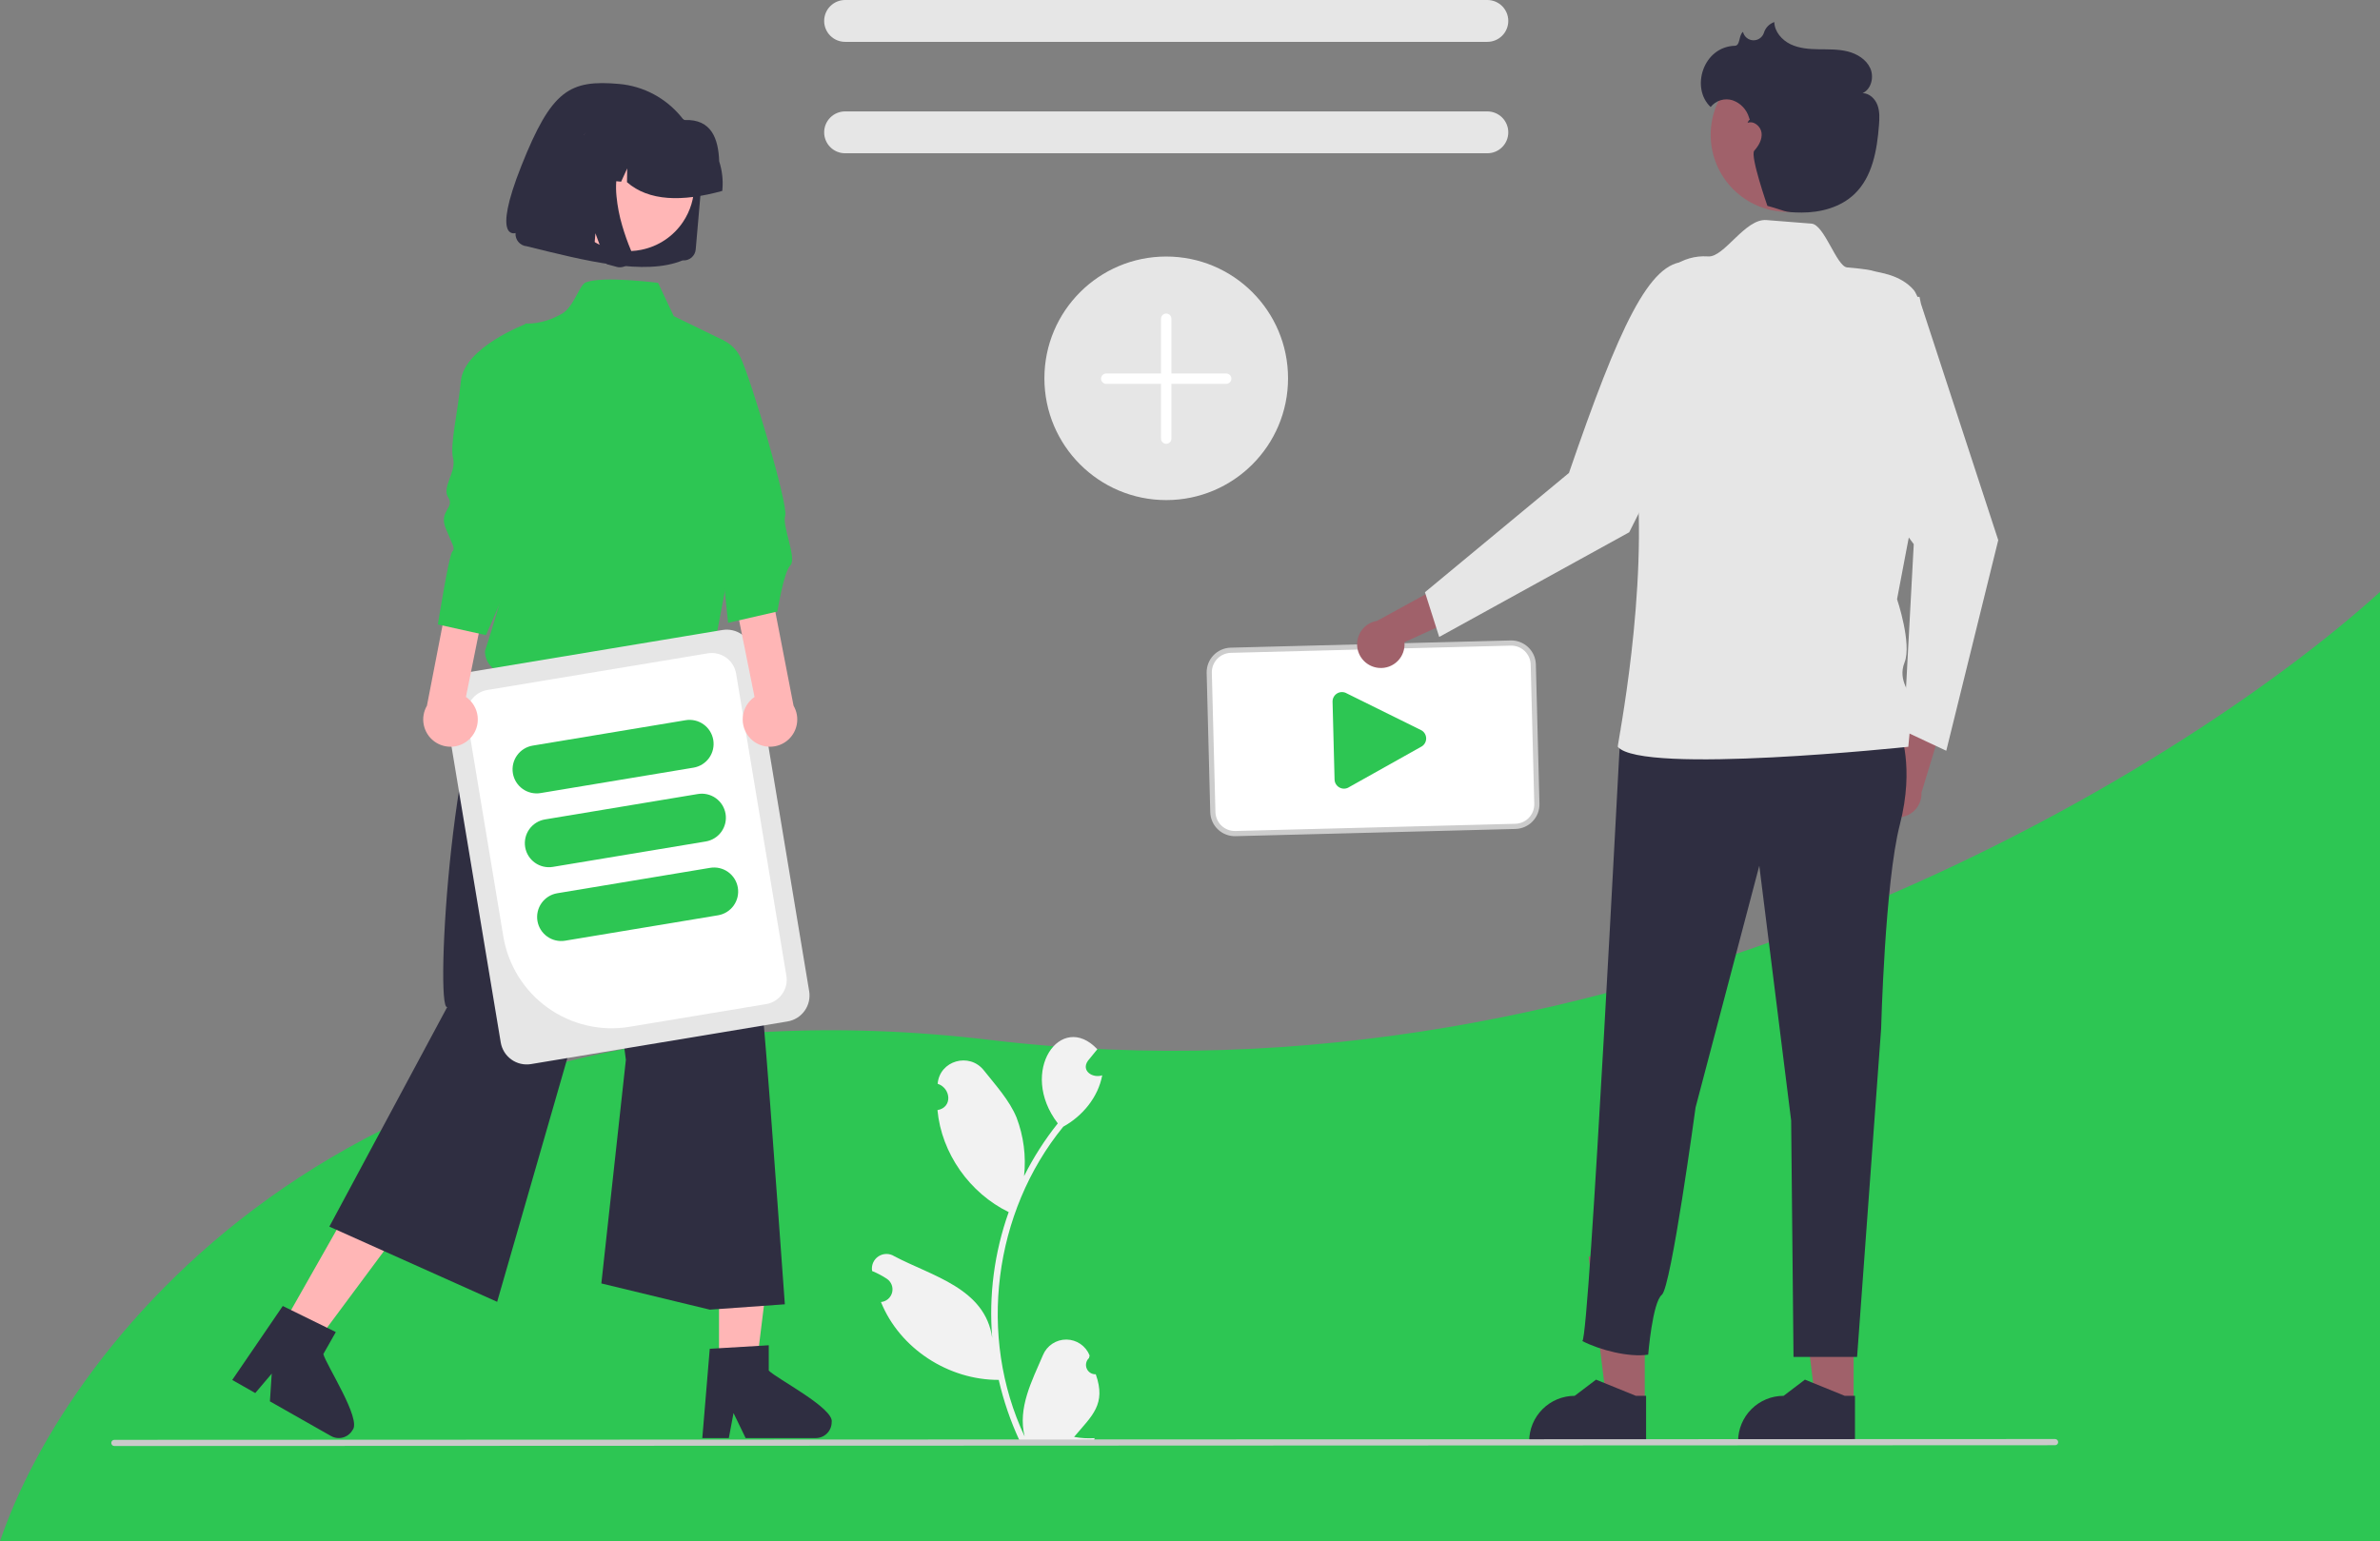 <svg width="599" height="388" viewBox="0 0 599 388" fill="none" xmlns="http://www.w3.org/2000/svg">
<rect x="0" y="0" width="599" height="388" fill="#808080" stroke="none"/>
<path d="M599 149V388L0 388C16.833 338.01 90.3 242.788 249.5 261.817C408.7 280.846 548.833 194.535 599 149Z" fill="#2DC653"/>
<g clip-path="url(#clip0_115_81)">
<path d="M275.785 345.942C275.302 345.964 274.824 345.837 274.416 345.579C274.008 345.32 273.689 344.943 273.502 344.497C273.316 344.051 273.271 343.559 273.374 343.086C273.477 342.614 273.722 342.185 274.077 341.857C274.136 341.621 274.179 341.451 274.238 341.215C273.776 340.042 272.974 339.033 271.935 338.318C270.896 337.603 269.667 337.215 268.406 337.203C267.144 337.191 265.908 337.556 264.856 338.251C263.803 338.946 262.982 339.94 262.498 341.104C259.705 347.642 256.089 354.41 257.887 361.611C246.011 336.444 250.049 305.138 267.602 283.616C272.453 280.944 276.386 276.196 277.409 270.684C275.008 271.497 272.014 269.545 273.82 267.016C274.602 266.049 275.392 265.09 276.175 264.124C267.054 254.412 256.186 269.676 266.226 282.784C262.942 286.901 260.097 291.35 257.738 296.058C258.283 291.059 257.633 286.001 255.841 281.302C254.025 276.922 250.622 273.234 247.625 269.447C243.981 264.834 236.481 266.962 235.99 272.817C239.353 273.922 239.79 278.779 235.943 279.444C236.951 290.335 244.067 300.344 253.869 305.12C250.249 315.274 248.836 326.083 249.723 336.827C247.993 324.271 234.513 321.224 225.091 316.234C224.491 315.849 223.793 315.648 223.08 315.653C222.368 315.659 221.673 315.872 221.079 316.266C220.486 316.66 220.02 317.218 219.738 317.872C219.457 318.527 219.372 319.249 219.494 319.951C220.794 320.479 222.039 321.136 223.209 321.91C223.758 322.279 224.179 322.809 224.415 323.426C224.651 324.043 224.69 324.718 224.527 325.359C224.364 325.999 224.007 326.574 223.504 327.003C223.002 327.433 222.379 327.696 221.721 327.758C226.47 339.51 238.749 347.402 251.36 347.357C252.572 352.623 254.328 357.748 256.599 362.651H275.316C275.383 362.443 275.444 362.228 275.504 362.02C273.772 362.129 272.032 362.025 270.325 361.712C274.909 356.286 278.453 353.517 275.786 345.942L275.785 345.942Z" fill="#F2F2F2"/>
<path d="M374.338 10.535H212.693C211.296 10.535 209.956 9.98 208.968 8.992C207.98 8.004 207.425 6.664 207.425 5.267C207.425 3.87 207.98 2.531 208.968 1.543C209.956 0.555 211.296 0 212.693 0H374.338C375.735 0 377.075 0.555 378.063 1.543C379.051 2.531 379.606 3.87 379.606 5.267C379.606 6.664 379.051 8.004 378.063 8.992C377.075 9.98 375.735 10.535 374.338 10.535Z" fill="#E6E6E6"/>
<path d="M374.338 38.581H212.693C211.296 38.581 209.956 38.026 208.968 37.038C207.98 36.05 207.425 34.711 207.425 33.314C207.425 31.917 207.98 30.577 208.968 29.589C209.956 28.601 211.296 28.046 212.693 28.046H374.338C375.735 28.046 377.075 28.601 378.063 29.589C379.051 30.577 379.606 31.917 379.606 33.314C379.606 34.711 379.051 36.05 378.063 37.038C377.075 38.026 375.735 38.581 374.338 38.581V38.581Z" fill="#E6E6E6"/>
<path d="M381.4 208.02L310.936 209.838C309.466 209.875 308.042 209.326 306.976 208.314C305.91 207.302 305.289 205.908 305.249 204.439L304.344 169.373C304.308 167.904 304.856 166.48 305.868 165.414C306.881 164.348 308.274 163.728 309.744 163.688L380.208 161.869C381.678 161.833 383.102 162.381 384.168 163.393C385.234 164.406 385.855 165.799 385.895 167.269L386.8 202.334C386.836 203.804 386.288 205.228 385.276 206.293C384.263 207.359 382.869 207.98 381.4 208.02V208.02Z" fill="white"/>
<path d="M381.417 208.672L310.952 210.49C309.31 210.531 307.718 209.918 306.527 208.787C305.335 207.656 304.641 206.098 304.597 204.456L303.692 169.39C303.651 167.748 304.264 166.156 305.396 164.965C306.527 163.774 308.085 163.08 309.727 163.036L380.192 161.217C381.834 161.177 383.426 161.789 384.617 162.921C385.809 164.052 386.503 165.609 386.547 167.252L387.452 202.317C387.493 203.96 386.88 205.551 385.749 206.742C384.617 207.933 383.059 208.627 381.417 208.672V208.672ZM309.761 164.34C308.464 164.375 307.234 164.923 306.341 165.863C305.448 166.804 304.964 168.06 304.996 169.356L305.901 204.422C305.936 205.719 306.484 206.948 307.425 207.842C308.365 208.735 309.622 209.218 310.919 209.186L381.383 207.368C382.68 207.333 383.91 206.785 384.803 205.844C385.696 204.904 386.18 203.648 386.148 202.351L385.243 167.285C385.208 165.989 384.66 164.759 383.719 163.866C382.779 162.973 381.522 162.489 380.225 162.521L309.761 164.34Z" fill="#CCCCCC"/>
<path d="M338.317 198.528C337.917 198.537 337.521 198.445 337.166 198.26C336.787 198.068 336.467 197.776 336.241 197.416C336.015 197.056 335.892 196.641 335.884 196.216L335.379 176.646C335.368 176.222 335.471 175.802 335.678 175.431C335.885 175.06 336.187 174.752 336.554 174.538C336.92 174.324 337.338 174.213 337.762 174.215C338.187 174.218 338.603 174.334 338.967 174.552L357.787 183.858C358.129 184.063 358.414 184.351 358.615 184.696C358.816 185.041 358.927 185.43 358.937 185.829C358.947 186.228 358.857 186.623 358.674 186.978C358.491 187.332 358.221 187.635 357.89 187.857L339.576 198.121C339.204 198.374 338.767 198.515 338.317 198.528V198.528Z" fill="#2DC653"/>
<path d="M293.516 125.886C310.449 125.886 324.176 112.162 324.176 95.231C324.176 78.3 310.449 64.576 293.516 64.576C276.582 64.576 262.855 78.3 262.855 95.231C262.855 112.162 276.582 125.886 293.516 125.886Z" fill="#E6E6E6"/>
<path d="M293.516 111.722C293.17 111.722 292.838 111.585 292.593 111.34C292.348 111.095 292.211 110.764 292.211 110.418V80.23C292.211 79.883 292.348 79.552 292.593 79.307C292.838 79.062 293.17 78.925 293.516 78.925C293.862 78.925 294.193 79.062 294.438 79.307C294.683 79.552 294.82 79.883 294.82 80.23V110.418C294.82 110.764 294.683 111.095 294.438 111.34C294.193 111.585 293.862 111.722 293.516 111.722V111.722Z" fill="white"/>
<path d="M308.612 96.628H278.419C278.073 96.628 277.741 96.49 277.497 96.246C277.252 96.001 277.115 95.669 277.115 95.323C277.115 94.977 277.252 94.646 277.497 94.401C277.741 94.156 278.073 94.019 278.419 94.019H308.612C308.958 94.019 309.29 94.156 309.535 94.401C309.779 94.646 309.917 94.977 309.917 95.323C309.917 95.669 309.779 96.001 309.535 96.246C309.29 96.49 308.958 96.628 308.612 96.628Z" fill="white"/>
<path d="M180.659 194.372H128.471V135.67H180.659C174.959 143.332 177.78 168.791 180.659 194.372Z" fill="#FFB6B6"/>
<path d="M180.962 344.162H190.355L194.825 307.933L180.96 307.934L180.962 344.162Z" fill="#FFB6B6"/>
<path d="M193.482 345.007V338.64L191.012 338.791L180.959 339.386L178.632 339.529L176.854 360.855L176.758 361.998H183.429L183.643 360.863L184.612 355.702L187.113 360.863L187.661 361.998H205.345C206.397 361.991 207.405 361.57 208.148 360.825C208.891 360.08 209.311 359.072 209.315 358.02C210.062 354.535 195.356 347 193.482 345.007Z" fill="#2F2E41"/>
<path d="M70.906 333.939L79.076 338.573L100.845 309.269L88.786 302.428L70.906 333.939Z" fill="#FFB6B6"/>
<path d="M81.382 340.847L84.518 335.313L82.311 334.226L73.266 329.788L71.17 328.755L60.871 343.832L58.449 347.373L61.188 348.93L64.246 350.668L68.391 345.778L67.93 352.756L82.374 360.958H82.382L83.311 361.482C84.229 362 85.314 362.133 86.33 361.852C87.345 361.57 88.207 360.898 88.727 359.981C91.093 357.314 82.025 343.515 81.382 340.847Z" fill="#2F2E41"/>
<path d="M126.514 166.326C113.926 174.666 109.292 254.796 112.563 253.488L82.892 308.775L125.124 327.703L152.893 231.3L157.521 266.776L151.35 323.076L178.648 329.676L197.53 328.328C192.624 261.22 188.202 190.442 178.05 163.064L126.514 166.326Z" fill="#2F2E41"/>
<path d="M165.623 71.203C165.623 71.203 151.647 69.395 147.389 71.098C145.874 71.704 144.359 77.268 141.518 78.925C136.374 81.925 132.176 81.42 132.176 81.42C134.186 107 134.076 126.844 122.055 163.898C122.044 164.836 122.273 165.761 122.722 166.584C123.171 167.408 123.823 168.102 124.618 168.601C125.412 169.101 126.321 169.387 127.257 169.435C128.194 169.482 129.127 169.288 129.967 168.871L179.354 165.021L185.209 134.21L192.874 118.032L182.944 97.597L182.092 85.677L169.569 79.577L165.623 71.203Z" fill="#2DC653"/>
<path d="M171.793 65.548L171.808 65.549C172.611 65.618 173.409 65.366 174.027 64.847C174.644 64.328 175.03 63.585 175.099 62.782L176.57 45.879C176.836 42.85 176.491 39.8 175.555 36.908C173.719 31.263 169.776 26.545 164.547 23.735C161.847 22.289 158.882 21.404 155.831 21.133C143.348 20.028 138.806 22.656 131.226 41.73C123.646 60.805 129.753 58.659 129.753 58.659C129.717 59.067 129.764 59.477 129.89 59.866C130.138 60.625 130.669 61.259 131.373 61.636C131.734 61.828 132.131 61.947 132.538 61.983C147.312 65.633 162.22 69.48 171.795 65.548L171.793 65.548Z" fill="#2F2E41"/>
<path d="M144.153 37.218C142.32 39.969 141.343 43.201 141.346 46.507C141.349 49.813 142.332 53.043 144.171 55.791C146.009 58.538 148.621 60.679 151.675 61.944C154.73 63.208 158.091 63.539 161.334 62.895C163.481 62.475 165.523 61.634 167.342 60.42C169.161 59.206 170.721 57.642 171.932 55.821C173.761 53.071 174.735 49.841 174.731 46.538C174.727 43.235 173.745 40.008 171.908 37.262C170.072 34.517 167.464 32.376 164.413 31.111C161.362 29.845 158.004 29.511 154.763 30.151C152.615 30.568 150.571 31.408 148.749 32.621C146.928 33.834 145.365 35.397 144.153 37.218L144.153 37.218Z" fill="#FFB6B6"/>
<path d="M181.812 47.721C182.023 45.326 181.749 42.913 181.009 40.626C180.804 35.02 179.143 29.952 172.305 30.211C170.183 29.075 167.854 28.377 165.457 28.159L162.075 27.848C162.037 27.845 161.999 27.841 161.961 27.838C157.228 27.429 152.528 28.917 148.892 31.973C145.257 35.03 142.985 39.405 142.577 44.137L142.547 44.475L149.703 45.127L152.737 38.521L152.63 45.395L156.326 45.733L157.856 42.4L157.803 45.866C163.319 50.658 171.636 50.856 181.779 48.059L181.812 47.721Z" fill="#2F2E41"/>
<path d="M159.044 63.902C159.109 64.458 159.016 65.021 158.776 65.527C158.656 65.787 158.499 66.028 158.311 66.243C158.151 66.427 157.969 66.591 157.77 66.732C157.18 67.148 156.462 67.341 155.743 67.275C155.698 67.271 155.653 67.266 155.609 67.26C155.564 67.254 155.52 67.247 155.475 67.239C155.43 67.231 155.386 67.222 155.341 67.212C155.297 67.202 155.253 67.191 155.208 67.179L152.708 66.496L149.859 58.717L149.263 65.564L137.893 62.48L140.421 33.426L159.777 35.203L159.25 35.717C157.499 37.444 156.258 39.621 155.665 42.008C155.076 44.426 154.906 46.928 155.162 49.403C155.402 51.907 155.882 54.382 156.596 56.794C157.217 58.929 157.961 61.028 158.824 63.078C158.936 63.341 159.01 63.618 159.044 63.902V63.902Z" fill="#2F2E41"/>
<path d="M126.029 262.421L111.811 176.936C111.526 175.205 111.938 173.432 112.958 172.005C113.978 170.578 115.523 169.614 117.253 169.324L181.824 158.589C183.555 158.303 185.328 158.715 186.755 159.735C188.182 160.755 189.147 162.3 189.436 164.03L203.654 249.515C203.94 251.245 203.527 253.018 202.507 254.445C201.487 255.872 199.942 256.836 198.212 257.126L133.641 267.862C131.911 268.147 130.137 267.735 128.71 266.715C127.283 265.695 126.319 264.151 126.029 262.421V262.421Z" fill="#E6E6E6"/>
<path d="M126.688 235.777L117.547 180.82C117.28 179.199 117.666 177.538 118.621 176.202C119.577 174.866 121.023 173.963 122.644 173.691L178.137 164.465C179.758 164.197 181.419 164.584 182.755 165.539C184.092 166.494 184.995 167.941 185.266 169.561L197.918 245.631C198.186 247.251 197.799 248.912 196.844 250.248C195.888 251.585 194.442 252.488 192.821 252.759L158.444 258.474C151.224 259.667 143.826 257.946 137.872 253.691C131.918 249.436 127.896 242.994 126.688 235.777V235.777Z" fill="white"/>
<path d="M129.083 194.66C128.821 193.076 129.198 191.453 130.132 190.147C131.066 188.842 132.479 187.959 134.063 187.694L172.558 181.294C174.142 181.032 175.764 181.41 177.07 182.344C178.375 183.278 179.256 184.691 179.519 186.274C179.782 187.857 179.406 189.48 178.474 190.786C177.541 192.092 176.128 192.974 174.545 193.239L136.049 199.639C134.465 199.901 132.842 199.523 131.536 198.59C130.23 197.656 129.348 196.243 129.083 194.66V194.66Z" fill="#2DC653"/>
<path d="M132.173 213.241C131.911 211.657 132.289 210.034 133.222 208.728C134.156 207.423 135.57 206.54 137.153 206.275L175.649 199.875C177.232 199.613 178.855 199.991 180.16 200.925C181.466 201.858 182.347 203.272 182.61 204.855C182.873 206.438 182.497 208.061 181.564 209.367C180.631 210.673 179.218 211.555 177.635 211.82L139.14 218.22C137.556 218.482 135.933 218.104 134.626 217.171C133.32 216.237 132.438 214.824 132.173 213.241V213.241Z" fill="#2DC653"/>
<path d="M135.263 231.822C135.002 230.238 135.379 228.615 136.313 227.309C137.246 226.004 138.66 225.121 140.243 224.856L178.739 218.456C180.322 218.194 181.945 218.572 183.25 219.506C184.555 220.44 185.436 221.853 185.7 223.436C185.963 225.019 185.587 226.642 184.654 227.948C183.721 229.254 182.308 230.136 180.725 230.401L142.23 236.801C140.646 237.063 139.023 236.685 137.717 235.752C136.411 234.818 135.528 233.405 135.263 231.822V231.822Z" fill="#2DC653"/>
<path d="M118.35 185.858C119.038 185.137 119.561 184.276 119.884 183.333C120.207 182.39 120.321 181.389 120.218 180.397C120.115 179.406 119.799 178.449 119.29 177.592C118.781 176.736 118.092 176 117.27 175.435L124.047 141.818L115.207 137.658L107.451 177.644C106.604 179.098 106.319 180.811 106.651 182.46C106.983 184.109 107.908 185.579 109.251 186.591C110.595 187.604 112.263 188.088 113.94 187.953C115.617 187.818 117.186 187.073 118.35 185.858V185.858Z" fill="#FFB6B6"/>
<path d="M132.385 81.534C132.385 81.534 116.848 87.38 115.996 95.894C115.145 104.409 113.188 111.998 114.039 115.404C114.891 118.81 111.112 122.68 112.815 125.234C114.518 127.789 110.434 128.629 112.137 132.886C113.84 137.143 114.692 137.995 113.84 138.846C112.988 139.697 110.205 157.194 110.205 157.194L122.301 159.878L138.083 123.992L132.385 81.534Z" fill="#2DC653"/>
<path d="M188.824 185.858C188.135 185.137 187.612 184.276 187.289 183.333C186.967 182.39 186.853 181.389 186.955 180.397C187.058 179.406 187.375 178.449 187.884 177.592C188.393 176.736 189.082 176 189.903 175.435L183.127 141.818L191.966 137.658L199.722 177.644C200.57 179.098 200.854 180.811 200.522 182.46C200.191 184.109 199.265 185.579 197.922 186.591C196.579 187.604 194.91 188.088 193.234 187.953C191.557 187.818 189.988 187.073 188.824 185.858V185.858Z" fill="#FFB6B6"/>
<path d="M178.686 84.826C180.303 84.916 181.867 85.437 183.214 86.335C184.562 87.234 185.645 88.476 186.35 89.934C188.905 95.043 198.472 127.246 197.62 129.8C196.769 132.354 200.628 140.603 198.925 142.306C197.221 144.009 195.663 153.933 195.663 153.933L183.252 156.781L179.248 118.884L178.686 84.826Z" fill="#2DC653"/>
<path d="M471.904 201.441C471.658 200.609 471.597 199.733 471.726 198.875C471.854 198.017 472.17 197.198 472.65 196.475C473.129 195.752 473.762 195.143 474.503 194.691C475.243 194.239 476.074 193.954 476.936 193.858L481.595 173.289L489.187 181.194L483.599 199.515C483.665 200.974 483.193 202.407 482.273 203.542C481.353 204.676 480.049 205.434 478.607 205.672C477.166 205.909 475.687 205.61 474.452 204.83C473.216 204.05 472.31 202.844 471.904 201.441H471.904Z" fill="#A0616A"/>
<path d="M483.099 74.719L483.472 76.487L502.92 135.972L489.838 188.982L479.131 183.976L481.655 136.978C462.438 111.324 456.786 102.039 458.462 75.339L483.099 74.719Z" fill="#E6E6E6"/>
<path d="M466.525 353.214L456.959 353.213L452.407 316.317L466.527 316.318L466.525 353.214Z" fill="#A0616A"/>
<path d="M466.862 363.192L437.443 363.191V362.819C437.443 359.783 438.65 356.871 440.797 354.724C442.944 352.576 445.857 351.37 448.894 351.37H448.895L454.268 347.294L464.295 351.371L466.863 351.371L466.862 363.192Z" fill="#2F2E41"/>
<path d="M413.95 353.214L404.383 353.213L399.832 316.317L413.952 316.318L413.95 353.214Z" fill="#A0616A"/>
<path d="M414.287 363.192L384.867 363.191V362.819C384.868 359.783 386.074 356.871 388.222 354.724C390.369 352.576 393.281 351.37 396.318 351.37H396.319L401.693 347.294L411.719 351.371L414.287 351.371L414.287 363.192Z" fill="#2F2E41"/>
<path d="M478.16 183.974C478.16 183.974 481.934 192.935 478.16 207.556C474.386 222.177 473.443 258.966 473.443 258.966L467.394 341.577H451.392L450.8 282.077L442.781 217.933L426.742 278.775C426.742 278.775 420.61 324.053 418.251 325.94C415.893 327.826 414.818 341.005 414.818 341.005C409.97 341.732 402.596 339.836 398.245 337.577C400.038 336.802 407.638 186.205 407.873 183.974C408.794 175.249 478.16 183.974 478.16 183.974Z" fill="#2F2E41"/>
<path d="M347.068 168.133C347.933 168.205 348.803 168.086 349.617 167.785C350.431 167.484 351.169 167.009 351.779 166.392C352.389 165.775 352.857 165.032 353.148 164.214C353.44 163.397 353.549 162.526 353.468 161.662L372.661 152.913L363.374 147.091L346.572 156.292C345.13 156.525 343.823 157.279 342.899 158.411C341.975 159.542 341.499 160.973 341.56 162.433C341.621 163.892 342.216 165.279 343.231 166.329C344.246 167.38 345.611 168.021 347.068 168.133L347.068 168.133Z" fill="#A0616A"/>
<path d="M421.789 95.157L428.306 97.675L410.044 133.985L362.219 160.34L358.633 149.079L394.879 119.048C407.557 82.169 415.175 65.692 424.324 65.918L421.789 95.157Z" fill="#E6E6E6"/>
<path d="M415.972 74.319C416.802 71.361 418.621 68.777 421.126 66.997C423.631 65.218 426.67 64.351 429.737 64.541C429.786 64.544 429.835 64.547 429.884 64.551C433.959 64.861 439.174 54.975 444.575 55.396C448.376 55.692 452.269 55.998 455.921 56.292C459.176 56.554 462.24 67.09 464.878 67.314C469.86 67.739 471.037 68.066 471.393 68.185C472.808 68.657 478.252 69.029 481.68 73.029C483.215 74.819 489.318 91.767 485.545 109.69C481.771 127.612 477.453 150.829 477.453 150.829C477.453 150.829 481.226 162.043 479.34 166.759C477.453 171.475 481.226 174.777 481.226 176.664C481.226 178.55 480.283 187.983 480.283 187.983C480.283 187.983 413.084 195.114 407.166 187.983C406.972 187.749 415.016 148.657 411.685 117.23C409.857 99.979 413.265 83.818 415.972 74.319Z" fill="#E6E6E6"/>
<path d="M449.958 53.343C460.68 53.343 469.372 44.652 469.372 33.932C469.372 23.212 460.68 14.522 449.958 14.522C439.236 14.522 430.545 23.212 430.545 33.932C430.545 44.652 439.236 53.343 449.958 53.343Z" fill="#A0616A"/>
<path d="M436.646 11.521C438.037 11.48 437.56 8.858 438.681 8.021C438.686 8.047 438.692 8.072 438.698 8.097C438.845 8.664 439.17 9.168 439.625 9.536C440.08 9.904 440.641 10.116 441.226 10.141C441.811 10.166 442.388 10.002 442.873 9.674C443.358 9.347 443.725 8.872 443.919 8.32C444.105 7.682 444.442 7.097 444.9 6.616C445.359 6.135 445.927 5.771 446.556 5.554C446.626 7.985 448.464 10.094 450.658 11.144C452.852 12.194 455.353 12.369 457.784 12.405C460.216 12.44 462.683 12.359 465.041 12.954C467.399 13.549 469.692 14.948 470.7 17.161C471.707 19.374 470.988 22.421 468.785 23.451C470.492 23.46 471.94 24.868 472.53 26.469C473.12 28.07 473.03 29.832 472.9 31.533C472.42 37.81 471.251 44.567 466.68 48.896C463.196 52.195 458.209 53.524 453.411 53.505C448.613 53.486 449.456 53.044 444.817 51.82C444.817 51.82 440.406 39.177 441.517 37.933C442.627 36.69 443.55 35.098 443.349 33.443C443.148 31.788 441.369 30.305 439.825 30.935C440.085 30.272 440.28 30.145 440.403 30.179C440.325 29.99 440.257 29.798 440.199 29.602C439.908 28.605 439.385 27.691 438.672 26.935C437.959 26.179 437.077 25.604 436.099 25.255C435.11 24.934 434.047 24.924 433.052 25.225C432.058 25.526 431.179 26.124 430.534 26.939C425.454 22.175 428.606 11.76 436.646 11.521Z" fill="#2F2E41"/>
<path d="M517.223 363.8L28.777 364C28.571 363.999 28.374 363.917 28.229 363.772C28.084 363.626 28.002 363.429 28.002 363.223C28.002 363.018 28.084 362.821 28.229 362.675C28.374 362.529 28.571 362.447 28.777 362.447L517.223 362.246C517.429 362.246 517.627 362.328 517.772 362.474C517.918 362.619 518 362.817 518 363.023C518 363.229 517.918 363.426 517.772 363.572C517.627 363.718 517.429 363.8 517.223 363.8V363.8Z" fill="#CACACA"/>
</g>
<defs>
<clipPath id="clip0_115_81">
<rect width="490" height="364" fill="white" transform="translate(28)"/>
</clipPath>
</defs>
</svg>
